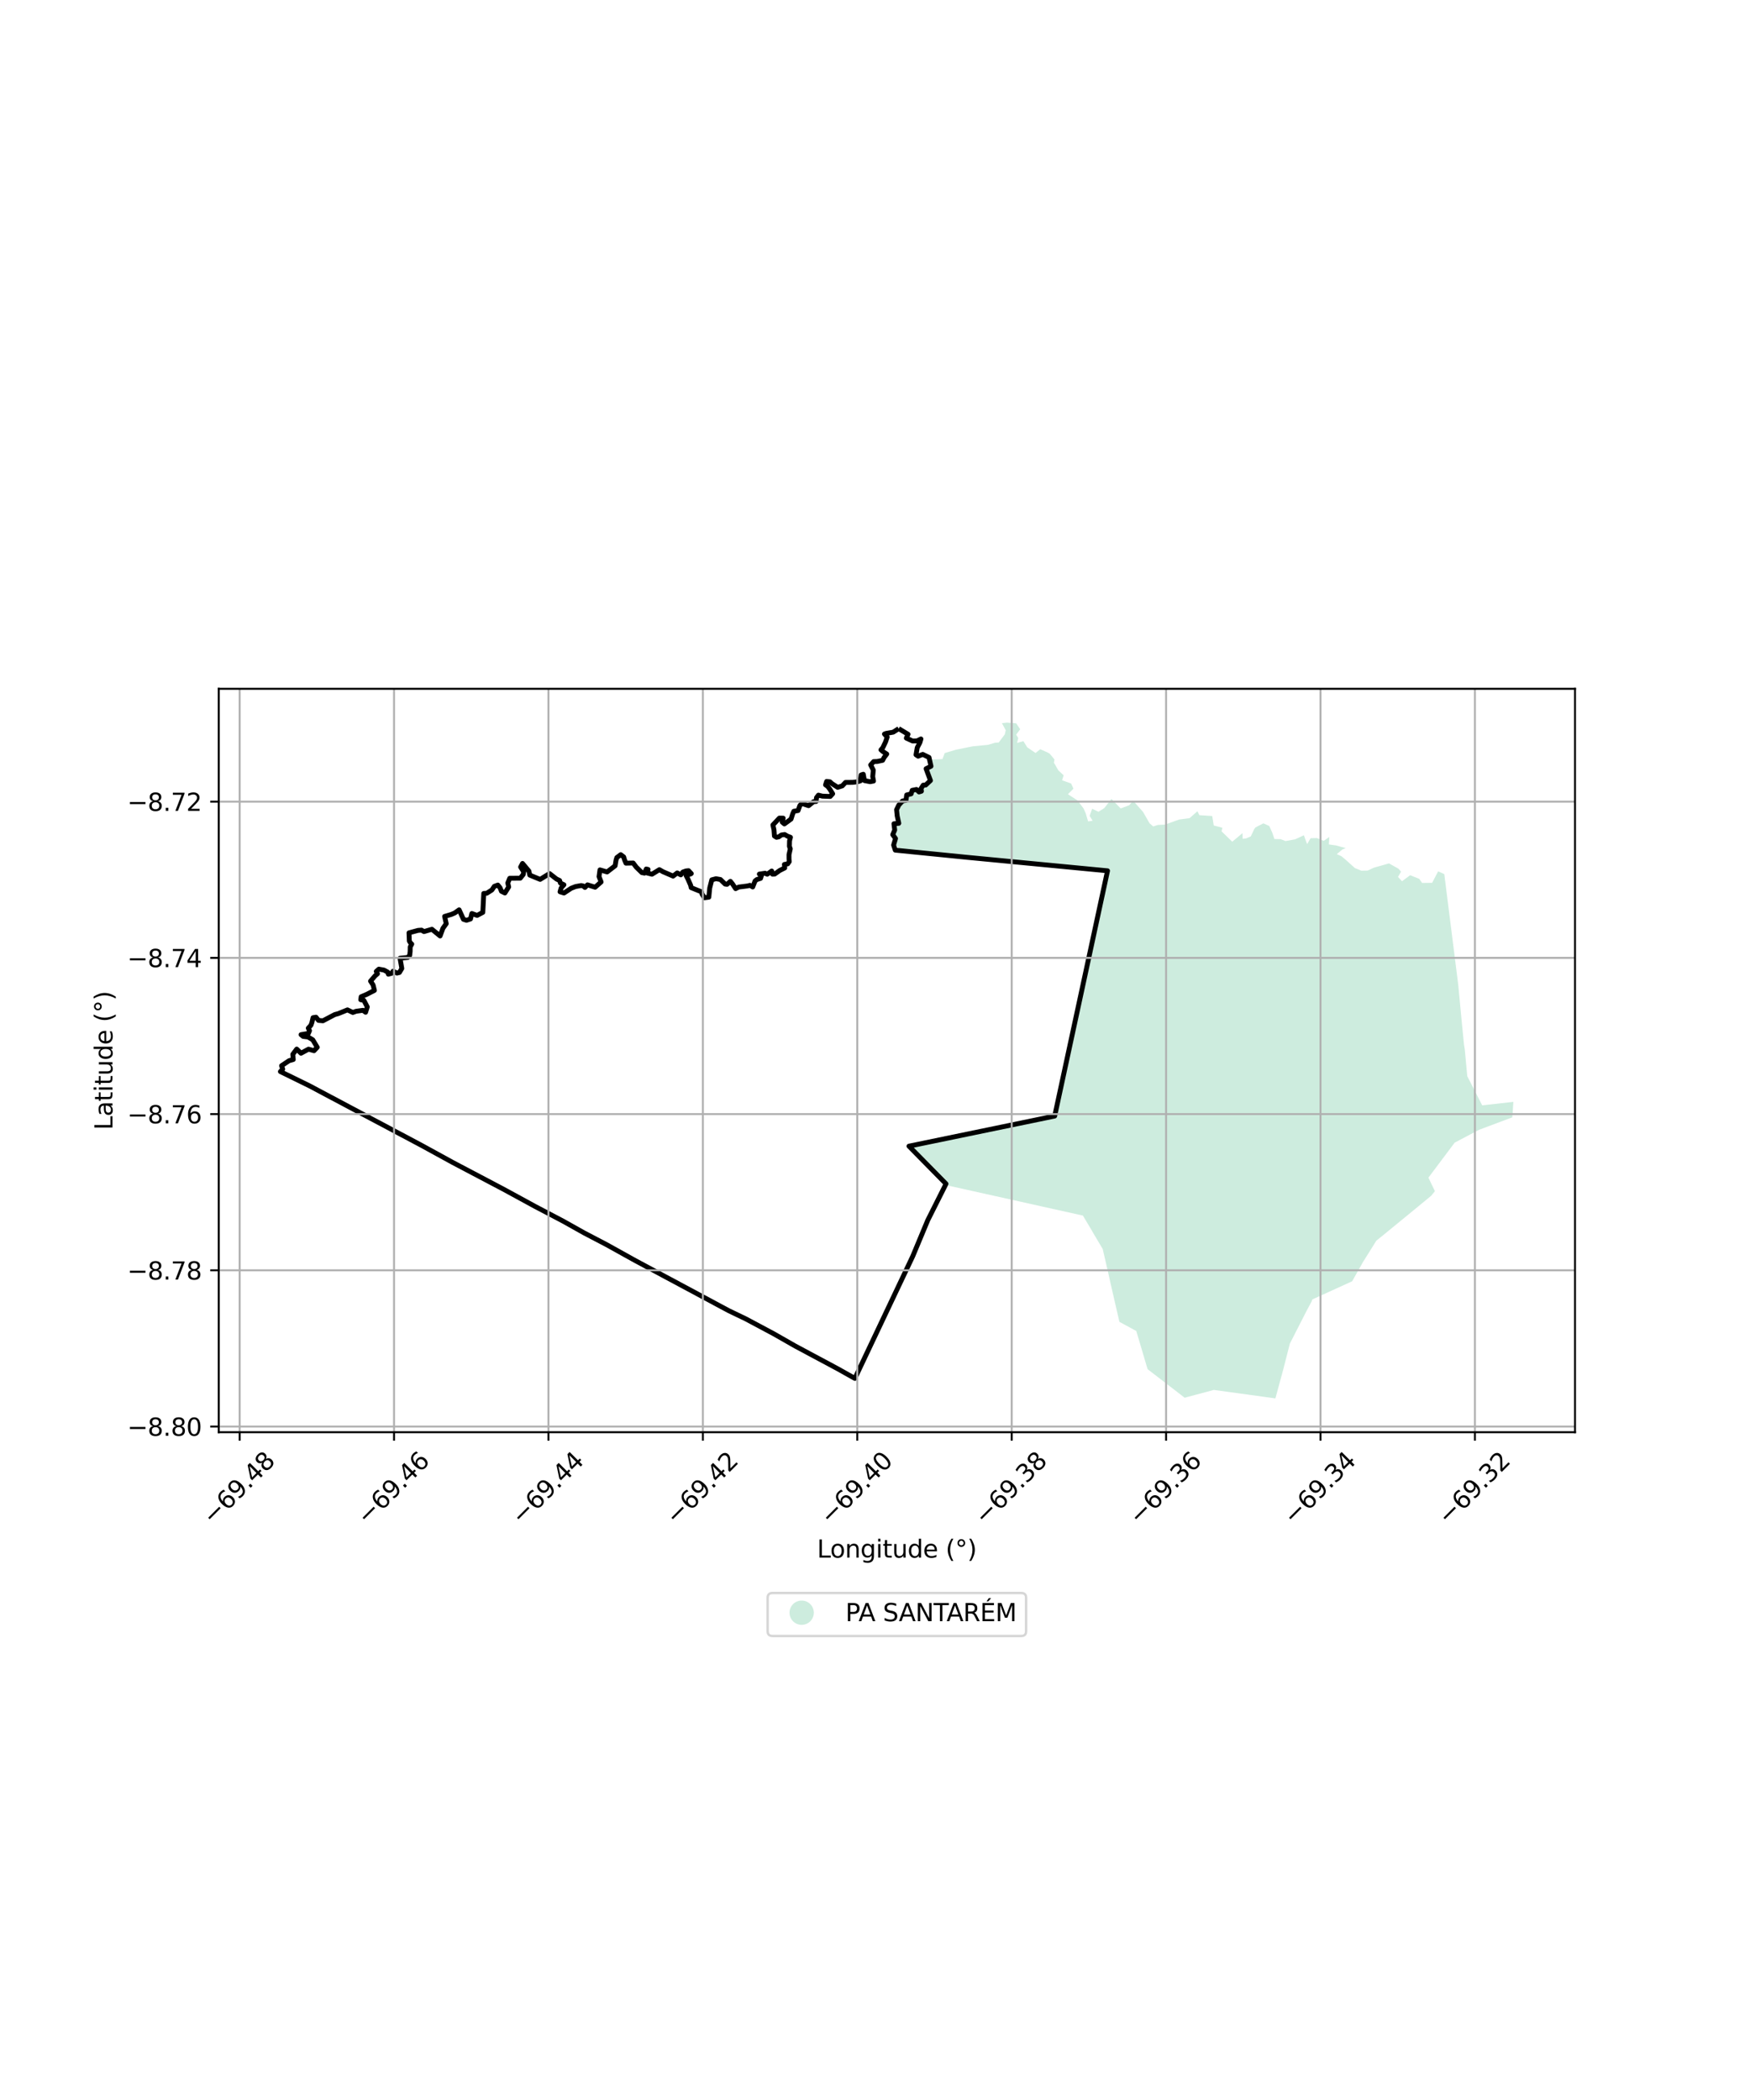 <?xml version="1.0" encoding="utf-8" standalone="no"?>
<!DOCTYPE svg PUBLIC "-//W3C//DTD SVG 1.1//EN"
  "http://www.w3.org/Graphics/SVG/1.1/DTD/svg11.dtd">
<svg xmlns:xlink="http://www.w3.org/1999/xlink" width="720pt" height="864pt" viewBox="0 0 720 864" xmlns="http://www.w3.org/2000/svg" version="1.1">
 <defs>
  <style type="text/css">*{stroke-linejoin: round; stroke-linecap: butt}</style>
 </defs>
 <g id="figure_1">
  <g id="patch_1">
   <path d="M 0 864 
L 720 864 
L 720 0 
L 0 0 
z
" style="fill: #ffffff"/>
  </g>
  <g id="axes_1">
   <g id="patch_2">
    <path d="M 90 589.245 
L 648 589.245 
L 648 283.395 
L 90 283.395 
z
" style="fill: #ffffff"/>
   </g>
   <g id="PatchCollection_1">
    <path d="M 418.092 297.582 
L 419.734 300.044 
L 418.081 302.243 
L 418.941 303.637 
L 418.447 305.677 
L 421.048 304.931 
L 421.971 306.393 
L 422.621 307.463 
L 426.051 309.805 
L 427.986 308.259 
L 430.803 309.487 
L 431.874 310.081 
L 433.85 312.485 
L 433.594 313.782 
L 434.14 314.692 
L 435.399 316.917 
L 437.615 318.979 
L 436.967 321.015 
L 440.691 322.374 
L 441.643 324.476 
L 439.374 326.764 
L 443.267 329.292 
L 445.803 332.614 
L 446.668 334.566 
L 447.676 337.951 
L 449.529 337.675 
L 448.306 335.683 
L 449.342 332.753 
L 451.928 333.973 
L 454.276 332.538 
L 455.439 331.074 
L 457.29 328.718 
L 461.072 332.615 
L 464.625 331.288 
L 466.155 329.389 
L 470.274 334.04 
L 472.959 338.721 
L 474.464 340.023 
L 476.355 339.418 
L 479.335 339.261 
L 485.12 337.183 
L 489.454 336.6 
L 492.641 333.773 
L 493.451 335.387 
L 498.747 335.733 
L 499.372 339.626 
L 502.936 340.566 
L 502.572 342.015 
L 506.987 346.302 
L 511.203 342.782 
L 511.264 345.103 
L 512.619 344.965 
L 514.598 344.13 
L 516.08 341.022 
L 516.533 340.432 
L 519.798 338.747 
L 522.216 339.845 
L 523.47 342.639 
L 524.32 345.19 
L 526.907 345.252 
L 527.705 345.576 
L 528.883 346.043 
L 532.893 345.316 
L 536.451 343.651 
L 537.787 347.306 
L 539.2 344.871 
L 541.794 344.8 
L 544.636 345.945 
L 546.903 344.362 
L 546.743 347.421 
L 549.617 347.822 
L 553.667 348.944 
L 552.291 349.488 
L 549.993 351.418 
L 551.887 352.27 
L 553.324 353.454 
L 554.399 354.405 
L 557.434 357.144 
L 560.095 358.23 
L 562.683 358.174 
L 565.303 356.971 
L 571.472 355.227 
L 575.376 357.415 
L 576.443 358.648 
L 575.177 360.785 
L 576.826 362.563 
L 580.184 360.091 
L 583.912 361.577 
L 585.085 363.269 
L 589.223 363.216 
L 591.696 358.5 
L 594.219 359.626 
L 599.962 405.172 
L 601.327 419.616 
L 602.339 429.844 
L 602.65 431.733 
L 603.671 442.758 
L 609.819 454.77 
L 622.636 453.341 
L 622.226 459.688 
L 608.509 464.837 
L 598.499 470.114 
L 587.691 484.525 
L 590.365 490.088 
L 588.846 491.957 
L 582.37 497.293 
L 569.655 507.714 
L 566.27 510.445 
L 560.72 519.327 
L 556.315 527.151 
L 539.922 534.628 
L 539.634 535.463 
L 537.75 538.971 
L 534.284 545.751 
L 530.675 552.828 
L 528.13 562.821 
L 524.733 575.342 
L 523.86 575.215 
L 499.398 571.853 
L 488.56 574.758 
L 487.414 575.071 
L 472.17 563.332 
L 471.794 562.127 
L 469.262 553.547 
L 467.488 547.605 
L 466.254 546.933 
L 460.562 543.853 
L 459.218 538.042 
L 456.957 528.207 
L 455.976 523.791 
L 453.684 513.87 
L 449.7 507.156 
L 449.237 506.327 
L 445.536 500.123 
L 428.647 496.369 
L 424.128 495.365 
L 419.981 494.433 
L 389.963 487.761 
L 389.202 487.045 
L 373.977 471.563 
L 396.789 466.854 
L 397.643 466.682 
L 433.93 459.173 
L 434.868 454.791 
L 438.018 440.204 
L 439.926 431.437 
L 442.723 418.353 
L 445.289 406.582 
L 447.15 397.88 
L 450.227 383.644 
L 450.715 381.257 
L 452.829 371.408 
L 455.671 358.272 
L 445.077 357.267 
L 444.195 357.142 
L 439.879 356.747 
L 426.075 355.439 
L 410.397 353.945 
L 397.736 352.713 
L 386.125 351.594 
L 370.657 350.014 
L 368.638 347.622 
L 369.47 344.769 
L 368.359 343.246 
L 369.064 341.594 
L 368.833 339.661 
L 370.933 339.475 
L 370.055 335.492 
L 369.833 333.227 
L 370.584 331.681 
L 371.839 330.311 
L 373.6 329.982 
L 373.888 327.73 
L 375.631 327.297 
L 376.053 325.868 
L 376.845 325.709 
L 377.952 326.781 
L 380.16 326.081 
L 379.91 324.578 
L 380.393 323.838 
L 381.278 323.787 
L 383.908 321.325 
L 382.166 316.652 
L 384.1 315.672 
L 383.491 312.492 
L 387.756 312.307 
L 388.681 309.831 
L 391.291 309.062 
L 393.25 308.47 
L 400.221 307.054 
L 406.553 306.442 
L 409.319 305.599 
L 410.899 305.482 
L 413.398 302.144 
L 413.783 300.437 
L 412.226 297.541 
L 414.307 297.298 
L 418.092 297.582 
" clip-path="url(#pb58e2532b2)" style="fill: #b3e2cd; fill-opacity: 0.65"/>
   </g>
   <g id="PatchCollection_2">
    <path d="M 369.748 299.785 
L 373.598 302.097 
L 372.894 303.676 
L 375.484 304.881 
L 377.276 304.833 
L 378.906 304.034 
L 378.473 305.517 
L 377.378 307.596 
L 376.878 310.53 
L 377.748 311.123 
L 379.651 310.371 
L 382.226 311.631 
L 383.041 315.247 
L 381.02 316.27 
L 382.823 321.134 
L 380.85 322.981 
L 379.842 323.038 
L 378.932 324.43 
L 379.113 325.522 
L 378.114 325.839 
L 377.052 324.809 
L 375.304 325.161 
L 374.874 326.614 
L 373.036 327.071 
L 372.753 329.285 
L 371.329 329.55 
L 369.792 331.227 
L 368.878 333.11 
L 369.128 335.673 
L 369.803 338.737 
L 367.797 338.914 
L 368.106 341.508 
L 367.297 343.403 
L 368.448 344.981 
L 367.66 347.679 
L 368.341 349.775 
L 397.736 352.713 
L 455.671 358.272 
L 433.93 459.173 
L 373.977 471.563 
L 389.202 487.044 
L 388.813 487.889 
L 381.713 502.028 
L 375.529 516.851 
L 351.722 567.116 
L 344.724 563.192 
L 327.211 553.818 
L 318.406 548.802 
L 306.925 542.668 
L 299.783 539.235 
L 261.57 518.753 
L 249.444 512.024 
L 240.266 507.226 
L 231.669 502.407 
L 220.168 496.369 
L 207.152 489.276 
L 186.369 478.329 
L 173.492 471.272 
L 127.348 446.753 
L 115.364 440.881 
L 116.319 439.883 
L 115.853 438.46 
L 118.938 436.401 
L 120.657 435.917 
L 120.458 433.782 
L 122.084 431.623 
L 123.832 433.332 
L 126.942 431.656 
L 129.189 432.302 
L 130.523 430.884 
L 128.668 427.798 
L 126.759 426.658 
L 124.725 426.407 
L 123.848 425.69 
L 126.868 425.181 
L 127.335 424.052 
L 126.836 423.002 
L 127.92 421.829 
L 128.32 420.722 
L 128.79 418.705 
L 130.006 418.505 
L 131.052 419.822 
L 132.855 419.987 
L 137.696 417.44 
L 139.206 417.019 
L 142.956 415.495 
L 145.176 416.563 
L 146.511 416.064 
L 149.32 415.678 
L 150.42 416.476 
L 151.113 414.272 
L 149.705 411.585 
L 148.427 411.326 
L 148.587 410.095 
L 150.964 409.07 
L 154.051 407.471 
L 153.503 405.253 
L 152.459 403.658 
L 154.272 401.545 
L 155.311 400.617 
L 154.808 399.673 
L 155.864 398.73 
L 158.001 399.124 
L 159.53 399.976 
L 159.777 400.808 
L 161.174 400.423 
L 161.709 399.591 
L 163.322 400.35 
L 164.341 400.1 
L 165.317 398.456 
L 164.584 394.247 
L 167.764 393.922 
L 168.555 393.059 
L 168.746 391.441 
L 168.772 389.577 
L 169.412 388.427 
L 168.911 387.985 
L 168.407 387.181 
L 168.274 383.794 
L 172.005 382.787 
L 173.437 382.684 
L 174.443 383.278 
L 177.705 382.333 
L 181.072 385.088 
L 182.241 381.91 
L 183.597 380.031 
L 182.93 377.045 
L 185.758 376.197 
L 187.14 375.593 
L 188.894 374.327 
L 190.676 378.233 
L 191.924 378.636 
L 193.576 378.095 
L 194.137 375.846 
L 196.296 376.626 
L 198.643 375.381 
L 199.035 367.586 
L 200.272 367.497 
L 202.38 366.167 
L 203.382 364.668 
L 204.826 364.131 
L 205.766 365.297 
L 206.302 366.702 
L 207.727 367.399 
L 209.284 364.915 
L 208.926 363.276 
L 209.713 361.352 
L 214.04 361.318 
L 215.256 359.816 
L 215.467 358.684 
L 214.203 356.716 
L 214.981 355.244 
L 217.625 358.399 
L 217.965 360.046 
L 222.226 361.807 
L 226.089 359.405 
L 228.993 361.669 
L 230.238 362.258 
L 230.579 363.32 
L 232.015 364.018 
L 230.878 365.307 
L 230.426 366.916 
L 232.048 367.413 
L 234.968 365.477 
L 236.804 364.755 
L 239.133 364.331 
L 239.977 364.527 
L 240.664 365.121 
L 241.699 364.045 
L 244.85 365.028 
L 247.314 362.868 
L 246.46 360.649 
L 246.843 357.896 
L 249.784 358.747 
L 253.076 356.216 
L 253.448 353.937 
L 253.777 352.834 
L 255.384 351.634 
L 256.6 352.556 
L 256.932 353.727 
L 257.538 355.141 
L 260.505 355.067 
L 261.802 356.795 
L 264.092 359.022 
L 265.179 359.235 
L 265.885 357.536 
L 266.64 357.714 
L 266.304 359.193 
L 268.233 359.684 
L 271.285 357.802 
L 272.722 358.632 
L 276.933 360.455 
L 278.629 359.145 
L 280.097 359.944 
L 280.919 358.799 
L 282.233 358.331 
L 283.308 358.221 
L 284.407 359.403 
L 284.185 359.558 
L 282.271 360.185 
L 283.053 361.715 
L 284.143 364.204 
L 284.361 365.201 
L 287.1 366.318 
L 288.626 366.917 
L 288.828 367.822 
L 289.797 369.365 
L 291.634 369.113 
L 292 365.356 
L 292.855 361.988 
L 294.574 361.536 
L 296.404 361.855 
L 298.336 363.74 
L 299.143 363.835 
L 300.507 362.609 
L 301.346 363.638 
L 302.658 365.61 
L 303.93 364.968 
L 307.621 364.498 
L 308.533 364.249 
L 309.69 364.914 
L 310.665 362.433 
L 311.369 361.882 
L 312.919 361.394 
L 313.246 360.362 
L 312.417 359.625 
L 314.784 359.272 
L 315.646 359.685 
L 317.501 358.364 
L 317.841 359.665 
L 318.699 359.627 
L 320.808 358.137 
L 322.866 357.099 
L 322.72 355.654 
L 324.076 355.411 
L 324.718 354.502 
L 324.626 353.386 
L 324.619 351.638 
L 325.149 349.228 
L 324.788 348.206 
L 324.843 345.934 
L 325.219 344.488 
L 323.981 344.021 
L 322.834 343.336 
L 321.474 343.538 
L 320.416 344.304 
L 319.481 344.496 
L 318.627 343.962 
L 318.445 341.438 
L 317.999 339.416 
L 320.659 336.585 
L 322.222 336.613 
L 321.829 338.248 
L 322.713 338.992 
L 325.455 336.991 
L 326.128 334.871 
L 326.617 333.77 
L 328.348 333.492 
L 329.089 331.423 
L 329.876 330.551 
L 332.67 331.479 
L 334.739 329.827 
L 335.767 329.749 
L 335.936 328.166 
L 336.716 327.148 
L 338.344 327.556 
L 341.574 327.681 
L 342.585 326.572 
L 341.404 324.671 
L 340.503 323.504 
L 339.648 322.918 
L 340.105 321.497 
L 341.473 321.661 
L 342.254 322.384 
L 344.644 323.935 
L 346.535 323.337 
L 347.857 321.921 
L 350.799 321.89 
L 352.71 321.661 
L 353.969 321.281 
L 354.285 318.849 
L 355.178 318.55 
L 355.654 321.16 
L 358 321.615 
L 359.394 321.349 
L 359.054 319.492 
L 359.297 316.846 
L 358.219 314.71 
L 359.445 313.345 
L 360.88 313.303 
L 363.133 312.823 
L 363.763 311.627 
L 364.833 310.233 
L 363.264 309.207 
L 362.453 308.512 
L 363.212 307.622 
L 364.348 305.228 
L 365.02 303.246 
L 363.891 301.994 
L 364.565 301.746 
L 367.482 301.236 
L 369.748 299.785 
L 369.748 299.785 
" clip-path="url(#pb58e2532b2)" style="fill: none; stroke: #000000; stroke-width: 2"/>
   </g>
   <g id="matplotlib.axis_1">
    <g id="xtick_1">
     <g id="line2d_1">
      <path d="M 98.594 589.245 
L 98.594 283.395 
" clip-path="url(#pb58e2532b2)" style="fill: none; stroke: #b0b0b0; stroke-width: 0.8; stroke-linecap: square"/>
     </g>
     <g id="line2d_2">
      <defs>
       <path id="m9df7b3a20b" d="M 0 0 
L 0 3.5 
" style="stroke: #000000; stroke-width: 0.8"/>
      </defs>
      <g>
       <use xlink:href="#m9df7b3a20b" x="98.594" y="589.245" style="stroke: #000000; stroke-width: 0.8"/>
      </g>
     </g>
     <g id="text_1">
      <!-- −69.48 -->
      <g transform="translate(87.461 627.786) rotate(-45) scale(0.1 -0.1)">
       <defs>
        <path id="DejaVuSans-2212" d="M 678 2272 
L 4684 2272 
L 4684 1741 
L 678 1741 
L 678 2272 
z
" transform="scale(0.016)"/>
        <path id="DejaVuSans-36" d="M 2113 2584 
Q 1688 2584 1439 2293 
Q 1191 2003 1191 1497 
Q 1191 994 1439 701 
Q 1688 409 2113 409 
Q 2538 409 2786 701 
Q 3034 994 3034 1497 
Q 3034 2003 2786 2293 
Q 2538 2584 2113 2584 
z
M 3366 4563 
L 3366 3988 
Q 3128 4100 2886 4159 
Q 2644 4219 2406 4219 
Q 1781 4219 1451 3797 
Q 1122 3375 1075 2522 
Q 1259 2794 1537 2939 
Q 1816 3084 2150 3084 
Q 2853 3084 3261 2657 
Q 3669 2231 3669 1497 
Q 3669 778 3244 343 
Q 2819 -91 2113 -91 
Q 1303 -91 875 529 
Q 447 1150 447 2328 
Q 447 3434 972 4092 
Q 1497 4750 2381 4750 
Q 2619 4750 2861 4703 
Q 3103 4656 3366 4563 
z
" transform="scale(0.016)"/>
        <path id="DejaVuSans-39" d="M 703 97 
L 703 672 
Q 941 559 1184 500 
Q 1428 441 1663 441 
Q 2288 441 2617 861 
Q 2947 1281 2994 2138 
Q 2813 1869 2534 1725 
Q 2256 1581 1919 1581 
Q 1219 1581 811 2004 
Q 403 2428 403 3163 
Q 403 3881 828 4315 
Q 1253 4750 1959 4750 
Q 2769 4750 3195 4129 
Q 3622 3509 3622 2328 
Q 3622 1225 3098 567 
Q 2575 -91 1691 -91 
Q 1453 -91 1209 -44 
Q 966 3 703 97 
z
M 1959 2075 
Q 2384 2075 2632 2365 
Q 2881 2656 2881 3163 
Q 2881 3666 2632 3958 
Q 2384 4250 1959 4250 
Q 1534 4250 1286 3958 
Q 1038 3666 1038 3163 
Q 1038 2656 1286 2365 
Q 1534 2075 1959 2075 
z
" transform="scale(0.016)"/>
        <path id="DejaVuSans-2e" d="M 684 794 
L 1344 794 
L 1344 0 
L 684 0 
L 684 794 
z
" transform="scale(0.016)"/>
        <path id="DejaVuSans-34" d="M 2419 4116 
L 825 1625 
L 2419 1625 
L 2419 4116 
z
M 2253 4666 
L 3047 4666 
L 3047 1625 
L 3713 1625 
L 3713 1100 
L 3047 1100 
L 3047 0 
L 2419 0 
L 2419 1100 
L 313 1100 
L 313 1709 
L 2253 4666 
z
" transform="scale(0.016)"/>
        <path id="DejaVuSans-38" d="M 2034 2216 
Q 1584 2216 1326 1975 
Q 1069 1734 1069 1313 
Q 1069 891 1326 650 
Q 1584 409 2034 409 
Q 2484 409 2743 651 
Q 3003 894 3003 1313 
Q 3003 1734 2745 1975 
Q 2488 2216 2034 2216 
z
M 1403 2484 
Q 997 2584 770 2862 
Q 544 3141 544 3541 
Q 544 4100 942 4425 
Q 1341 4750 2034 4750 
Q 2731 4750 3128 4425 
Q 3525 4100 3525 3541 
Q 3525 3141 3298 2862 
Q 3072 2584 2669 2484 
Q 3125 2378 3379 2068 
Q 3634 1759 3634 1313 
Q 3634 634 3220 271 
Q 2806 -91 2034 -91 
Q 1263 -91 848 271 
Q 434 634 434 1313 
Q 434 1759 690 2068 
Q 947 2378 1403 2484 
z
M 1172 3481 
Q 1172 3119 1398 2916 
Q 1625 2713 2034 2713 
Q 2441 2713 2670 2916 
Q 2900 3119 2900 3481 
Q 2900 3844 2670 4047 
Q 2441 4250 2034 4250 
Q 1625 4250 1398 4047 
Q 1172 3844 1172 3481 
z
" transform="scale(0.016)"/>
       </defs>
       <use xlink:href="#DejaVuSans-2212"/>
       <use xlink:href="#DejaVuSans-36" transform="translate(83.789 0)"/>
       <use xlink:href="#DejaVuSans-39" transform="translate(147.412 0)"/>
       <use xlink:href="#DejaVuSans-2e" transform="translate(211.035 0)"/>
       <use xlink:href="#DejaVuSans-34" transform="translate(242.822 0)"/>
       <use xlink:href="#DejaVuSans-38" transform="translate(306.445 0)"/>
      </g>
     </g>
    </g>
    <g id="xtick_2">
     <g id="line2d_3">
      <path d="M 162.122 589.245 
L 162.122 283.395 
" clip-path="url(#pb58e2532b2)" style="fill: none; stroke: #b0b0b0; stroke-width: 0.8; stroke-linecap: square"/>
     </g>
     <g id="line2d_4">
      <g>
       <use xlink:href="#m9df7b3a20b" x="162.122" y="589.245" style="stroke: #000000; stroke-width: 0.8"/>
      </g>
     </g>
     <g id="text_2">
      <!-- −69.46 -->
      <g transform="translate(150.989 627.786) rotate(-45) scale(0.1 -0.1)">
       <use xlink:href="#DejaVuSans-2212"/>
       <use xlink:href="#DejaVuSans-36" transform="translate(83.789 0)"/>
       <use xlink:href="#DejaVuSans-39" transform="translate(147.412 0)"/>
       <use xlink:href="#DejaVuSans-2e" transform="translate(211.035 0)"/>
       <use xlink:href="#DejaVuSans-34" transform="translate(242.822 0)"/>
       <use xlink:href="#DejaVuSans-36" transform="translate(306.445 0)"/>
      </g>
     </g>
    </g>
    <g id="xtick_3">
     <g id="line2d_5">
      <path d="M 225.65 589.245 
L 225.65 283.395 
" clip-path="url(#pb58e2532b2)" style="fill: none; stroke: #b0b0b0; stroke-width: 0.8; stroke-linecap: square"/>
     </g>
     <g id="line2d_6">
      <g>
       <use xlink:href="#m9df7b3a20b" x="225.65" y="589.245" style="stroke: #000000; stroke-width: 0.8"/>
      </g>
     </g>
     <g id="text_3">
      <!-- −69.44 -->
      <g transform="translate(214.517 627.786) rotate(-45) scale(0.1 -0.1)">
       <use xlink:href="#DejaVuSans-2212"/>
       <use xlink:href="#DejaVuSans-36" transform="translate(83.789 0)"/>
       <use xlink:href="#DejaVuSans-39" transform="translate(147.412 0)"/>
       <use xlink:href="#DejaVuSans-2e" transform="translate(211.035 0)"/>
       <use xlink:href="#DejaVuSans-34" transform="translate(242.822 0)"/>
       <use xlink:href="#DejaVuSans-34" transform="translate(306.445 0)"/>
      </g>
     </g>
    </g>
    <g id="xtick_4">
     <g id="line2d_7">
      <path d="M 289.179 589.245 
L 289.179 283.395 
" clip-path="url(#pb58e2532b2)" style="fill: none; stroke: #b0b0b0; stroke-width: 0.8; stroke-linecap: square"/>
     </g>
     <g id="line2d_8">
      <g>
       <use xlink:href="#m9df7b3a20b" x="289.179" y="589.245" style="stroke: #000000; stroke-width: 0.8"/>
      </g>
     </g>
     <g id="text_4">
      <!-- −69.42 -->
      <g transform="translate(278.046 627.786) rotate(-45) scale(0.1 -0.1)">
       <defs>
        <path id="DejaVuSans-32" d="M 1228 531 
L 3431 531 
L 3431 0 
L 469 0 
L 469 531 
Q 828 903 1448 1529 
Q 2069 2156 2228 2338 
Q 2531 2678 2651 2914 
Q 2772 3150 2772 3378 
Q 2772 3750 2511 3984 
Q 2250 4219 1831 4219 
Q 1534 4219 1204 4116 
Q 875 4013 500 3803 
L 500 4441 
Q 881 4594 1212 4672 
Q 1544 4750 1819 4750 
Q 2544 4750 2975 4387 
Q 3406 4025 3406 3419 
Q 3406 3131 3298 2873 
Q 3191 2616 2906 2266 
Q 2828 2175 2409 1742 
Q 1991 1309 1228 531 
z
" transform="scale(0.016)"/>
       </defs>
       <use xlink:href="#DejaVuSans-2212"/>
       <use xlink:href="#DejaVuSans-36" transform="translate(83.789 0)"/>
       <use xlink:href="#DejaVuSans-39" transform="translate(147.412 0)"/>
       <use xlink:href="#DejaVuSans-2e" transform="translate(211.035 0)"/>
       <use xlink:href="#DejaVuSans-34" transform="translate(242.822 0)"/>
       <use xlink:href="#DejaVuSans-32" transform="translate(306.445 0)"/>
      </g>
     </g>
    </g>
    <g id="xtick_5">
     <g id="line2d_9">
      <path d="M 352.707 589.245 
L 352.707 283.395 
" clip-path="url(#pb58e2532b2)" style="fill: none; stroke: #b0b0b0; stroke-width: 0.8; stroke-linecap: square"/>
     </g>
     <g id="line2d_10">
      <g>
       <use xlink:href="#m9df7b3a20b" x="352.707" y="589.245" style="stroke: #000000; stroke-width: 0.8"/>
      </g>
     </g>
     <g id="text_5">
      <!-- −69.40 -->
      <g transform="translate(341.574 627.786) rotate(-45) scale(0.1 -0.1)">
       <defs>
        <path id="DejaVuSans-30" d="M 2034 4250 
Q 1547 4250 1301 3770 
Q 1056 3291 1056 2328 
Q 1056 1369 1301 889 
Q 1547 409 2034 409 
Q 2525 409 2770 889 
Q 3016 1369 3016 2328 
Q 3016 3291 2770 3770 
Q 2525 4250 2034 4250 
z
M 2034 4750 
Q 2819 4750 3233 4129 
Q 3647 3509 3647 2328 
Q 3647 1150 3233 529 
Q 2819 -91 2034 -91 
Q 1250 -91 836 529 
Q 422 1150 422 2328 
Q 422 3509 836 4129 
Q 1250 4750 2034 4750 
z
" transform="scale(0.016)"/>
       </defs>
       <use xlink:href="#DejaVuSans-2212"/>
       <use xlink:href="#DejaVuSans-36" transform="translate(83.789 0)"/>
       <use xlink:href="#DejaVuSans-39" transform="translate(147.412 0)"/>
       <use xlink:href="#DejaVuSans-2e" transform="translate(211.035 0)"/>
       <use xlink:href="#DejaVuSans-34" transform="translate(242.822 0)"/>
       <use xlink:href="#DejaVuSans-30" transform="translate(306.445 0)"/>
      </g>
     </g>
    </g>
    <g id="xtick_6">
     <g id="line2d_11">
      <path d="M 416.236 589.245 
L 416.236 283.395 
" clip-path="url(#pb58e2532b2)" style="fill: none; stroke: #b0b0b0; stroke-width: 0.8; stroke-linecap: square"/>
     </g>
     <g id="line2d_12">
      <g>
       <use xlink:href="#m9df7b3a20b" x="416.236" y="589.245" style="stroke: #000000; stroke-width: 0.8"/>
      </g>
     </g>
     <g id="text_6">
      <!-- −69.38 -->
      <g transform="translate(405.102 627.786) rotate(-45) scale(0.1 -0.1)">
       <defs>
        <path id="DejaVuSans-33" d="M 2597 2516 
Q 3050 2419 3304 2112 
Q 3559 1806 3559 1356 
Q 3559 666 3084 287 
Q 2609 -91 1734 -91 
Q 1441 -91 1130 -33 
Q 819 25 488 141 
L 488 750 
Q 750 597 1062 519 
Q 1375 441 1716 441 
Q 2309 441 2620 675 
Q 2931 909 2931 1356 
Q 2931 1769 2642 2001 
Q 2353 2234 1838 2234 
L 1294 2234 
L 1294 2753 
L 1863 2753 
Q 2328 2753 2575 2939 
Q 2822 3125 2822 3475 
Q 2822 3834 2567 4026 
Q 2313 4219 1838 4219 
Q 1578 4219 1281 4162 
Q 984 4106 628 3988 
L 628 4550 
Q 988 4650 1302 4700 
Q 1616 4750 1894 4750 
Q 2613 4750 3031 4423 
Q 3450 4097 3450 3541 
Q 3450 3153 3228 2886 
Q 3006 2619 2597 2516 
z
" transform="scale(0.016)"/>
       </defs>
       <use xlink:href="#DejaVuSans-2212"/>
       <use xlink:href="#DejaVuSans-36" transform="translate(83.789 0)"/>
       <use xlink:href="#DejaVuSans-39" transform="translate(147.412 0)"/>
       <use xlink:href="#DejaVuSans-2e" transform="translate(211.035 0)"/>
       <use xlink:href="#DejaVuSans-33" transform="translate(242.822 0)"/>
       <use xlink:href="#DejaVuSans-38" transform="translate(306.445 0)"/>
      </g>
     </g>
    </g>
    <g id="xtick_7">
     <g id="line2d_13">
      <path d="M 479.764 589.245 
L 479.764 283.395 
" clip-path="url(#pb58e2532b2)" style="fill: none; stroke: #b0b0b0; stroke-width: 0.8; stroke-linecap: square"/>
     </g>
     <g id="line2d_14">
      <g>
       <use xlink:href="#m9df7b3a20b" x="479.764" y="589.245" style="stroke: #000000; stroke-width: 0.8"/>
      </g>
     </g>
     <g id="text_7">
      <!-- −69.36 -->
      <g transform="translate(468.631 627.786) rotate(-45) scale(0.1 -0.1)">
       <use xlink:href="#DejaVuSans-2212"/>
       <use xlink:href="#DejaVuSans-36" transform="translate(83.789 0)"/>
       <use xlink:href="#DejaVuSans-39" transform="translate(147.412 0)"/>
       <use xlink:href="#DejaVuSans-2e" transform="translate(211.035 0)"/>
       <use xlink:href="#DejaVuSans-33" transform="translate(242.822 0)"/>
       <use xlink:href="#DejaVuSans-36" transform="translate(306.445 0)"/>
      </g>
     </g>
    </g>
    <g id="xtick_8">
     <g id="line2d_15">
      <path d="M 543.292 589.245 
L 543.292 283.395 
" clip-path="url(#pb58e2532b2)" style="fill: none; stroke: #b0b0b0; stroke-width: 0.8; stroke-linecap: square"/>
     </g>
     <g id="line2d_16">
      <g>
       <use xlink:href="#m9df7b3a20b" x="543.292" y="589.245" style="stroke: #000000; stroke-width: 0.8"/>
      </g>
     </g>
     <g id="text_8">
      <!-- −69.34 -->
      <g transform="translate(532.159 627.786) rotate(-45) scale(0.1 -0.1)">
       <use xlink:href="#DejaVuSans-2212"/>
       <use xlink:href="#DejaVuSans-36" transform="translate(83.789 0)"/>
       <use xlink:href="#DejaVuSans-39" transform="translate(147.412 0)"/>
       <use xlink:href="#DejaVuSans-2e" transform="translate(211.035 0)"/>
       <use xlink:href="#DejaVuSans-33" transform="translate(242.822 0)"/>
       <use xlink:href="#DejaVuSans-34" transform="translate(306.445 0)"/>
      </g>
     </g>
    </g>
    <g id="xtick_9">
     <g id="line2d_17">
      <path d="M 606.821 589.245 
L 606.821 283.395 
" clip-path="url(#pb58e2532b2)" style="fill: none; stroke: #b0b0b0; stroke-width: 0.8; stroke-linecap: square"/>
     </g>
     <g id="line2d_18">
      <g>
       <use xlink:href="#m9df7b3a20b" x="606.821" y="589.245" style="stroke: #000000; stroke-width: 0.8"/>
      </g>
     </g>
     <g id="text_9">
      <!-- −69.32 -->
      <g transform="translate(595.688 627.786) rotate(-45) scale(0.1 -0.1)">
       <use xlink:href="#DejaVuSans-2212"/>
       <use xlink:href="#DejaVuSans-36" transform="translate(83.789 0)"/>
       <use xlink:href="#DejaVuSans-39" transform="translate(147.412 0)"/>
       <use xlink:href="#DejaVuSans-2e" transform="translate(211.035 0)"/>
       <use xlink:href="#DejaVuSans-33" transform="translate(242.822 0)"/>
       <use xlink:href="#DejaVuSans-32" transform="translate(306.445 0)"/>
      </g>
     </g>
    </g>
    <g id="text_10">
     <!-- Longitude (°) -->
     <g transform="translate(336.14 640.855) scale(0.1 -0.1)">
      <defs>
       <path id="DejaVuSans-4c" d="M 628 4666 
L 1259 4666 
L 1259 531 
L 3531 531 
L 3531 0 
L 628 0 
L 628 4666 
z
" transform="scale(0.016)"/>
       <path id="DejaVuSans-6f" d="M 1959 3097 
Q 1497 3097 1228 2736 
Q 959 2375 959 1747 
Q 959 1119 1226 758 
Q 1494 397 1959 397 
Q 2419 397 2687 759 
Q 2956 1122 2956 1747 
Q 2956 2369 2687 2733 
Q 2419 3097 1959 3097 
z
M 1959 3584 
Q 2709 3584 3137 3096 
Q 3566 2609 3566 1747 
Q 3566 888 3137 398 
Q 2709 -91 1959 -91 
Q 1206 -91 779 398 
Q 353 888 353 1747 
Q 353 2609 779 3096 
Q 1206 3584 1959 3584 
z
" transform="scale(0.016)"/>
       <path id="DejaVuSans-6e" d="M 3513 2113 
L 3513 0 
L 2938 0 
L 2938 2094 
Q 2938 2591 2744 2837 
Q 2550 3084 2163 3084 
Q 1697 3084 1428 2787 
Q 1159 2491 1159 1978 
L 1159 0 
L 581 0 
L 581 3500 
L 1159 3500 
L 1159 2956 
Q 1366 3272 1645 3428 
Q 1925 3584 2291 3584 
Q 2894 3584 3203 3211 
Q 3513 2838 3513 2113 
z
" transform="scale(0.016)"/>
       <path id="DejaVuSans-67" d="M 2906 1791 
Q 2906 2416 2648 2759 
Q 2391 3103 1925 3103 
Q 1463 3103 1205 2759 
Q 947 2416 947 1791 
Q 947 1169 1205 825 
Q 1463 481 1925 481 
Q 2391 481 2648 825 
Q 2906 1169 2906 1791 
z
M 3481 434 
Q 3481 -459 3084 -895 
Q 2688 -1331 1869 -1331 
Q 1566 -1331 1297 -1286 
Q 1028 -1241 775 -1147 
L 775 -588 
Q 1028 -725 1275 -790 
Q 1522 -856 1778 -856 
Q 2344 -856 2625 -561 
Q 2906 -266 2906 331 
L 2906 616 
Q 2728 306 2450 153 
Q 2172 0 1784 0 
Q 1141 0 747 490 
Q 353 981 353 1791 
Q 353 2603 747 3093 
Q 1141 3584 1784 3584 
Q 2172 3584 2450 3431 
Q 2728 3278 2906 2969 
L 2906 3500 
L 3481 3500 
L 3481 434 
z
" transform="scale(0.016)"/>
       <path id="DejaVuSans-69" d="M 603 3500 
L 1178 3500 
L 1178 0 
L 603 0 
L 603 3500 
z
M 603 4863 
L 1178 4863 
L 1178 4134 
L 603 4134 
L 603 4863 
z
" transform="scale(0.016)"/>
       <path id="DejaVuSans-74" d="M 1172 4494 
L 1172 3500 
L 2356 3500 
L 2356 3053 
L 1172 3053 
L 1172 1153 
Q 1172 725 1289 603 
Q 1406 481 1766 481 
L 2356 481 
L 2356 0 
L 1766 0 
Q 1100 0 847 248 
Q 594 497 594 1153 
L 594 3053 
L 172 3053 
L 172 3500 
L 594 3500 
L 594 4494 
L 1172 4494 
z
" transform="scale(0.016)"/>
       <path id="DejaVuSans-75" d="M 544 1381 
L 544 3500 
L 1119 3500 
L 1119 1403 
Q 1119 906 1312 657 
Q 1506 409 1894 409 
Q 2359 409 2629 706 
Q 2900 1003 2900 1516 
L 2900 3500 
L 3475 3500 
L 3475 0 
L 2900 0 
L 2900 538 
Q 2691 219 2414 64 
Q 2138 -91 1772 -91 
Q 1169 -91 856 284 
Q 544 659 544 1381 
z
M 1991 3584 
L 1991 3584 
z
" transform="scale(0.016)"/>
       <path id="DejaVuSans-64" d="M 2906 2969 
L 2906 4863 
L 3481 4863 
L 3481 0 
L 2906 0 
L 2906 525 
Q 2725 213 2448 61 
Q 2172 -91 1784 -91 
Q 1150 -91 751 415 
Q 353 922 353 1747 
Q 353 2572 751 3078 
Q 1150 3584 1784 3584 
Q 2172 3584 2448 3432 
Q 2725 3281 2906 2969 
z
M 947 1747 
Q 947 1113 1208 752 
Q 1469 391 1925 391 
Q 2381 391 2643 752 
Q 2906 1113 2906 1747 
Q 2906 2381 2643 2742 
Q 2381 3103 1925 3103 
Q 1469 3103 1208 2742 
Q 947 2381 947 1747 
z
" transform="scale(0.016)"/>
       <path id="DejaVuSans-65" d="M 3597 1894 
L 3597 1613 
L 953 1613 
Q 991 1019 1311 708 
Q 1631 397 2203 397 
Q 2534 397 2845 478 
Q 3156 559 3463 722 
L 3463 178 
Q 3153 47 2828 -22 
Q 2503 -91 2169 -91 
Q 1331 -91 842 396 
Q 353 884 353 1716 
Q 353 2575 817 3079 
Q 1281 3584 2069 3584 
Q 2775 3584 3186 3129 
Q 3597 2675 3597 1894 
z
M 3022 2063 
Q 3016 2534 2758 2815 
Q 2500 3097 2075 3097 
Q 1594 3097 1305 2825 
Q 1016 2553 972 2059 
L 3022 2063 
z
" transform="scale(0.016)"/>
       <path id="DejaVuSans-20" transform="scale(0.016)"/>
       <path id="DejaVuSans-28" d="M 1984 4856 
Q 1566 4138 1362 3434 
Q 1159 2731 1159 2009 
Q 1159 1288 1364 580 
Q 1569 -128 1984 -844 
L 1484 -844 
Q 1016 -109 783 600 
Q 550 1309 550 2009 
Q 550 2706 781 3412 
Q 1013 4119 1484 4856 
L 1984 4856 
z
" transform="scale(0.016)"/>
       <path id="DejaVuSans-b0" d="M 1600 4347 
Q 1350 4347 1178 4173 
Q 1006 4000 1006 3750 
Q 1006 3503 1178 3333 
Q 1350 3163 1600 3163 
Q 1850 3163 2022 3333 
Q 2194 3503 2194 3750 
Q 2194 3997 2020 4172 
Q 1847 4347 1600 4347 
z
M 1600 4750 
Q 1800 4750 1984 4673 
Q 2169 4597 2303 4453 
Q 2447 4313 2519 4134 
Q 2591 3956 2591 3750 
Q 2591 3338 2302 3052 
Q 2013 2766 1594 2766 
Q 1172 2766 890 3047 
Q 609 3328 609 3750 
Q 609 4169 896 4459 
Q 1184 4750 1600 4750 
z
" transform="scale(0.016)"/>
       <path id="DejaVuSans-29" d="M 513 4856 
L 1013 4856 
Q 1481 4119 1714 3412 
Q 1947 2706 1947 2009 
Q 1947 1309 1714 600 
Q 1481 -109 1013 -844 
L 513 -844 
Q 928 -128 1133 580 
Q 1338 1288 1338 2009 
Q 1338 2731 1133 3434 
Q 928 4138 513 4856 
z
" transform="scale(0.016)"/>
      </defs>
      <use xlink:href="#DejaVuSans-4c"/>
      <use xlink:href="#DejaVuSans-6f" transform="translate(53.963 0)"/>
      <use xlink:href="#DejaVuSans-6e" transform="translate(115.145 0)"/>
      <use xlink:href="#DejaVuSans-67" transform="translate(178.523 0)"/>
      <use xlink:href="#DejaVuSans-69" transform="translate(242 0)"/>
      <use xlink:href="#DejaVuSans-74" transform="translate(269.783 0)"/>
      <use xlink:href="#DejaVuSans-75" transform="translate(308.992 0)"/>
      <use xlink:href="#DejaVuSans-64" transform="translate(372.371 0)"/>
      <use xlink:href="#DejaVuSans-65" transform="translate(435.848 0)"/>
      <use xlink:href="#DejaVuSans-20" transform="translate(497.371 0)"/>
      <use xlink:href="#DejaVuSans-28" transform="translate(529.158 0)"/>
      <use xlink:href="#DejaVuSans-b0" transform="translate(568.172 0)"/>
      <use xlink:href="#DejaVuSans-29" transform="translate(618.172 0)"/>
     </g>
    </g>
   </g>
   <g id="matplotlib.axis_2">
    <g id="ytick_1">
     <g id="line2d_19">
      <path d="M 90 586.925 
L 648 586.925 
" clip-path="url(#pb58e2532b2)" style="fill: none; stroke: #b0b0b0; stroke-width: 0.8; stroke-linecap: square"/>
     </g>
     <g id="line2d_20">
      <defs>
       <path id="m9030dfb85c" d="M 0 0 
L -3.5 0 
" style="stroke: #000000; stroke-width: 0.8"/>
      </defs>
      <g>
       <use xlink:href="#m9030dfb85c" x="90" y="586.925" style="stroke: #000000; stroke-width: 0.8"/>
      </g>
     </g>
     <g id="text_11">
      <!-- −8.80 -->
      <g transform="translate(52.355 590.724) scale(0.1 -0.1)">
       <use xlink:href="#DejaVuSans-2212"/>
       <use xlink:href="#DejaVuSans-38" transform="translate(83.789 0)"/>
       <use xlink:href="#DejaVuSans-2e" transform="translate(147.412 0)"/>
       <use xlink:href="#DejaVuSans-38" transform="translate(179.199 0)"/>
       <use xlink:href="#DejaVuSans-30" transform="translate(242.822 0)"/>
      </g>
     </g>
    </g>
    <g id="ytick_2">
     <g id="line2d_21">
      <path d="M 90 522.648 
L 648 522.648 
" clip-path="url(#pb58e2532b2)" style="fill: none; stroke: #b0b0b0; stroke-width: 0.8; stroke-linecap: square"/>
     </g>
     <g id="line2d_22">
      <g>
       <use xlink:href="#m9030dfb85c" x="90" y="522.648" style="stroke: #000000; stroke-width: 0.8"/>
      </g>
     </g>
     <g id="text_12">
      <!-- −8.78 -->
      <g transform="translate(52.355 526.447) scale(0.1 -0.1)">
       <defs>
        <path id="DejaVuSans-37" d="M 525 4666 
L 3525 4666 
L 3525 4397 
L 1831 0 
L 1172 0 
L 2766 4134 
L 525 4134 
L 525 4666 
z
" transform="scale(0.016)"/>
       </defs>
       <use xlink:href="#DejaVuSans-2212"/>
       <use xlink:href="#DejaVuSans-38" transform="translate(83.789 0)"/>
       <use xlink:href="#DejaVuSans-2e" transform="translate(147.412 0)"/>
       <use xlink:href="#DejaVuSans-37" transform="translate(179.199 0)"/>
       <use xlink:href="#DejaVuSans-38" transform="translate(242.822 0)"/>
      </g>
     </g>
    </g>
    <g id="ytick_3">
     <g id="line2d_23">
      <path d="M 90 458.371 
L 648 458.371 
" clip-path="url(#pb58e2532b2)" style="fill: none; stroke: #b0b0b0; stroke-width: 0.8; stroke-linecap: square"/>
     </g>
     <g id="line2d_24">
      <g>
       <use xlink:href="#m9030dfb85c" x="90" y="458.371" style="stroke: #000000; stroke-width: 0.8"/>
      </g>
     </g>
     <g id="text_13">
      <!-- −8.76 -->
      <g transform="translate(52.355 462.17) scale(0.1 -0.1)">
       <use xlink:href="#DejaVuSans-2212"/>
       <use xlink:href="#DejaVuSans-38" transform="translate(83.789 0)"/>
       <use xlink:href="#DejaVuSans-2e" transform="translate(147.412 0)"/>
       <use xlink:href="#DejaVuSans-37" transform="translate(179.199 0)"/>
       <use xlink:href="#DejaVuSans-36" transform="translate(242.822 0)"/>
      </g>
     </g>
    </g>
    <g id="ytick_4">
     <g id="line2d_25">
      <path d="M 90 394.094 
L 648 394.094 
" clip-path="url(#pb58e2532b2)" style="fill: none; stroke: #b0b0b0; stroke-width: 0.8; stroke-linecap: square"/>
     </g>
     <g id="line2d_26">
      <g>
       <use xlink:href="#m9030dfb85c" x="90" y="394.094" style="stroke: #000000; stroke-width: 0.8"/>
      </g>
     </g>
     <g id="text_14">
      <!-- −8.74 -->
      <g transform="translate(52.355 397.893) scale(0.1 -0.1)">
       <use xlink:href="#DejaVuSans-2212"/>
       <use xlink:href="#DejaVuSans-38" transform="translate(83.789 0)"/>
       <use xlink:href="#DejaVuSans-2e" transform="translate(147.412 0)"/>
       <use xlink:href="#DejaVuSans-37" transform="translate(179.199 0)"/>
       <use xlink:href="#DejaVuSans-34" transform="translate(242.822 0)"/>
      </g>
     </g>
    </g>
    <g id="ytick_5">
     <g id="line2d_27">
      <path d="M 90 329.817 
L 648 329.817 
" clip-path="url(#pb58e2532b2)" style="fill: none; stroke: #b0b0b0; stroke-width: 0.8; stroke-linecap: square"/>
     </g>
     <g id="line2d_28">
      <g>
       <use xlink:href="#m9030dfb85c" x="90" y="329.817" style="stroke: #000000; stroke-width: 0.8"/>
      </g>
     </g>
     <g id="text_15">
      <!-- −8.72 -->
      <g transform="translate(52.355 333.616) scale(0.1 -0.1)">
       <use xlink:href="#DejaVuSans-2212"/>
       <use xlink:href="#DejaVuSans-38" transform="translate(83.789 0)"/>
       <use xlink:href="#DejaVuSans-2e" transform="translate(147.412 0)"/>
       <use xlink:href="#DejaVuSans-37" transform="translate(179.199 0)"/>
       <use xlink:href="#DejaVuSans-32" transform="translate(242.822 0)"/>
      </g>
     </g>
    </g>
    <g id="text_16">
     <!-- Latitude (°) -->
     <g transform="translate(46.275 464.89) rotate(-90) scale(0.1 -0.1)">
      <defs>
       <path id="DejaVuSans-61" d="M 2194 1759 
Q 1497 1759 1228 1600 
Q 959 1441 959 1056 
Q 959 750 1161 570 
Q 1363 391 1709 391 
Q 2188 391 2477 730 
Q 2766 1069 2766 1631 
L 2766 1759 
L 2194 1759 
z
M 3341 1997 
L 3341 0 
L 2766 0 
L 2766 531 
Q 2569 213 2275 61 
Q 1981 -91 1556 -91 
Q 1019 -91 701 211 
Q 384 513 384 1019 
Q 384 1609 779 1909 
Q 1175 2209 1959 2209 
L 2766 2209 
L 2766 2266 
Q 2766 2663 2505 2880 
Q 2244 3097 1772 3097 
Q 1472 3097 1187 3025 
Q 903 2953 641 2809 
L 641 3341 
Q 956 3463 1253 3523 
Q 1550 3584 1831 3584 
Q 2591 3584 2966 3190 
Q 3341 2797 3341 1997 
z
" transform="scale(0.016)"/>
      </defs>
      <use xlink:href="#DejaVuSans-4c"/>
      <use xlink:href="#DejaVuSans-61" transform="translate(55.713 0)"/>
      <use xlink:href="#DejaVuSans-74" transform="translate(116.992 0)"/>
      <use xlink:href="#DejaVuSans-69" transform="translate(156.201 0)"/>
      <use xlink:href="#DejaVuSans-74" transform="translate(183.984 0)"/>
      <use xlink:href="#DejaVuSans-75" transform="translate(223.193 0)"/>
      <use xlink:href="#DejaVuSans-64" transform="translate(286.572 0)"/>
      <use xlink:href="#DejaVuSans-65" transform="translate(350.049 0)"/>
      <use xlink:href="#DejaVuSans-20" transform="translate(411.572 0)"/>
      <use xlink:href="#DejaVuSans-28" transform="translate(443.359 0)"/>
      <use xlink:href="#DejaVuSans-b0" transform="translate(482.373 0)"/>
      <use xlink:href="#DejaVuSans-29" transform="translate(532.373 0)"/>
     </g>
    </g>
   </g>
   <g id="patch_3">
    <path d="M 90 589.245 
L 90 283.395 
" style="fill: none; stroke: #000000; stroke-width: 0.8; stroke-linejoin: miter; stroke-linecap: square"/>
   </g>
   <g id="patch_4">
    <path d="M 648 589.245 
L 648 283.395 
" style="fill: none; stroke: #000000; stroke-width: 0.8; stroke-linejoin: miter; stroke-linecap: square"/>
   </g>
   <g id="patch_5">
    <path d="M 90 589.245 
L 648 589.245 
" style="fill: none; stroke: #000000; stroke-width: 0.8; stroke-linejoin: miter; stroke-linecap: square"/>
   </g>
   <g id="patch_6">
    <path d="M 90 283.395 
L 648 283.395 
" style="fill: none; stroke: #000000; stroke-width: 0.8; stroke-linejoin: miter; stroke-linecap: square"/>
   </g>
   <g id="legend_1">
    <g id="patch_7">
     <path d="M 317.831 673.093 
L 420.169 673.093 
Q 422.169 673.093 422.169 671.093 
L 422.169 657.415 
Q 422.169 655.415 420.169 655.415 
L 317.831 655.415 
Q 315.831 655.415 315.831 657.415 
L 315.831 671.093 
Q 315.831 673.093 317.831 673.093 
z
" style="fill: #ffffff; opacity: 0.8; stroke: #cccccc; stroke-linejoin: miter"/>
    </g>
    <g id="line2d_29">
     <defs>
      <path id="m1a348efcbb" d="M 0 5 
C 1.326 5 2.598 4.473 3.536 3.536 
C 4.473 2.598 5 1.326 5 0 
C 5 -1.326 4.473 -2.598 3.536 -3.536 
C 2.598 -4.473 1.326 -5 0 -5 
C -1.326 -5 -2.598 -4.473 -3.536 -3.536 
C -4.473 -2.598 -5 -1.326 -5 0 
C -5 1.326 -4.473 2.598 -3.536 3.536 
C -2.598 4.473 -1.326 5 0 5 
z
"/>
     </defs>
     <g>
      <use xlink:href="#m1a348efcbb" x="329.831" y="663.513" style="fill: #b3e2cd; fill-opacity: 0.65"/>
     </g>
    </g>
    <g id="text_17">
     <!-- PA SANTARÉM -->
     <g transform="translate(347.831 667.013) scale(0.1 -0.1)">
      <defs>
       <path id="DejaVuSans-50" d="M 1259 4147 
L 1259 2394 
L 2053 2394 
Q 2494 2394 2734 2622 
Q 2975 2850 2975 3272 
Q 2975 3691 2734 3919 
Q 2494 4147 2053 4147 
L 1259 4147 
z
M 628 4666 
L 2053 4666 
Q 2838 4666 3239 4311 
Q 3641 3956 3641 3272 
Q 3641 2581 3239 2228 
Q 2838 1875 2053 1875 
L 1259 1875 
L 1259 0 
L 628 0 
L 628 4666 
z
" transform="scale(0.016)"/>
       <path id="DejaVuSans-41" d="M 2188 4044 
L 1331 1722 
L 3047 1722 
L 2188 4044 
z
M 1831 4666 
L 2547 4666 
L 4325 0 
L 3669 0 
L 3244 1197 
L 1141 1197 
L 716 0 
L 50 0 
L 1831 4666 
z
" transform="scale(0.016)"/>
       <path id="DejaVuSans-53" d="M 3425 4513 
L 3425 3897 
Q 3066 4069 2747 4153 
Q 2428 4238 2131 4238 
Q 1616 4238 1336 4038 
Q 1056 3838 1056 3469 
Q 1056 3159 1242 3001 
Q 1428 2844 1947 2747 
L 2328 2669 
Q 3034 2534 3370 2195 
Q 3706 1856 3706 1288 
Q 3706 609 3251 259 
Q 2797 -91 1919 -91 
Q 1588 -91 1214 -16 
Q 841 59 441 206 
L 441 856 
Q 825 641 1194 531 
Q 1563 422 1919 422 
Q 2459 422 2753 634 
Q 3047 847 3047 1241 
Q 3047 1584 2836 1778 
Q 2625 1972 2144 2069 
L 1759 2144 
Q 1053 2284 737 2584 
Q 422 2884 422 3419 
Q 422 4038 858 4394 
Q 1294 4750 2059 4750 
Q 2388 4750 2728 4690 
Q 3069 4631 3425 4513 
z
" transform="scale(0.016)"/>
       <path id="DejaVuSans-4e" d="M 628 4666 
L 1478 4666 
L 3547 763 
L 3547 4666 
L 4159 4666 
L 4159 0 
L 3309 0 
L 1241 3903 
L 1241 0 
L 628 0 
L 628 4666 
z
" transform="scale(0.016)"/>
       <path id="DejaVuSans-54" d="M -19 4666 
L 3928 4666 
L 3928 4134 
L 2272 4134 
L 2272 0 
L 1638 0 
L 1638 4134 
L -19 4134 
L -19 4666 
z
" transform="scale(0.016)"/>
       <path id="DejaVuSans-52" d="M 2841 2188 
Q 3044 2119 3236 1894 
Q 3428 1669 3622 1275 
L 4263 0 
L 3584 0 
L 2988 1197 
Q 2756 1666 2539 1819 
Q 2322 1972 1947 1972 
L 1259 1972 
L 1259 0 
L 628 0 
L 628 4666 
L 2053 4666 
Q 2853 4666 3247 4331 
Q 3641 3997 3641 3322 
Q 3641 2881 3436 2590 
Q 3231 2300 2841 2188 
z
M 1259 4147 
L 1259 2491 
L 2053 2491 
Q 2509 2491 2742 2702 
Q 2975 2913 2975 3322 
Q 2975 3731 2742 3939 
Q 2509 4147 2053 4147 
L 1259 4147 
z
" transform="scale(0.016)"/>
       <path id="DejaVuSans-c9" d="M 628 4666 
L 3578 4666 
L 3578 4134 
L 1259 4134 
L 1259 2753 
L 3481 2753 
L 3481 2222 
L 1259 2222 
L 1259 531 
L 3634 531 
L 3634 0 
L 628 0 
L 628 4666 
z
M 2266 5935 
L 2844 5935 
L 2131 5110 
L 1653 5110 
L 2266 5935 
z
" transform="scale(0.016)"/>
       <path id="DejaVuSans-4d" d="M 628 4666 
L 1569 4666 
L 2759 1491 
L 3956 4666 
L 4897 4666 
L 4897 0 
L 4281 0 
L 4281 4097 
L 3078 897 
L 2444 897 
L 1241 4097 
L 1241 0 
L 628 0 
L 628 4666 
z
" transform="scale(0.016)"/>
      </defs>
      <use xlink:href="#DejaVuSans-50"/>
      <use xlink:href="#DejaVuSans-41" transform="translate(53.928 0)"/>
      <use xlink:href="#DejaVuSans-20" transform="translate(122.336 0)"/>
      <use xlink:href="#DejaVuSans-53" transform="translate(154.123 0)"/>
      <use xlink:href="#DejaVuSans-41" transform="translate(219.475 0)"/>
      <use xlink:href="#DejaVuSans-4e" transform="translate(287.883 0)"/>
      <use xlink:href="#DejaVuSans-54" transform="translate(362.688 0)"/>
      <use xlink:href="#DejaVuSans-41" transform="translate(416.021 0)"/>
      <use xlink:href="#DejaVuSans-52" transform="translate(484.43 0)"/>
      <use xlink:href="#DejaVuSans-c9" transform="translate(553.912 0)"/>
      <use xlink:href="#DejaVuSans-4d" transform="translate(617.096 0)"/>
     </g>
    </g>
   </g>
  </g>
 </g>
 <defs>
  <clipPath id="pb58e2532b2">
   <rect x="90" y="283.395" width="558" height="305.849"/>
  </clipPath>
 </defs>
</svg>
